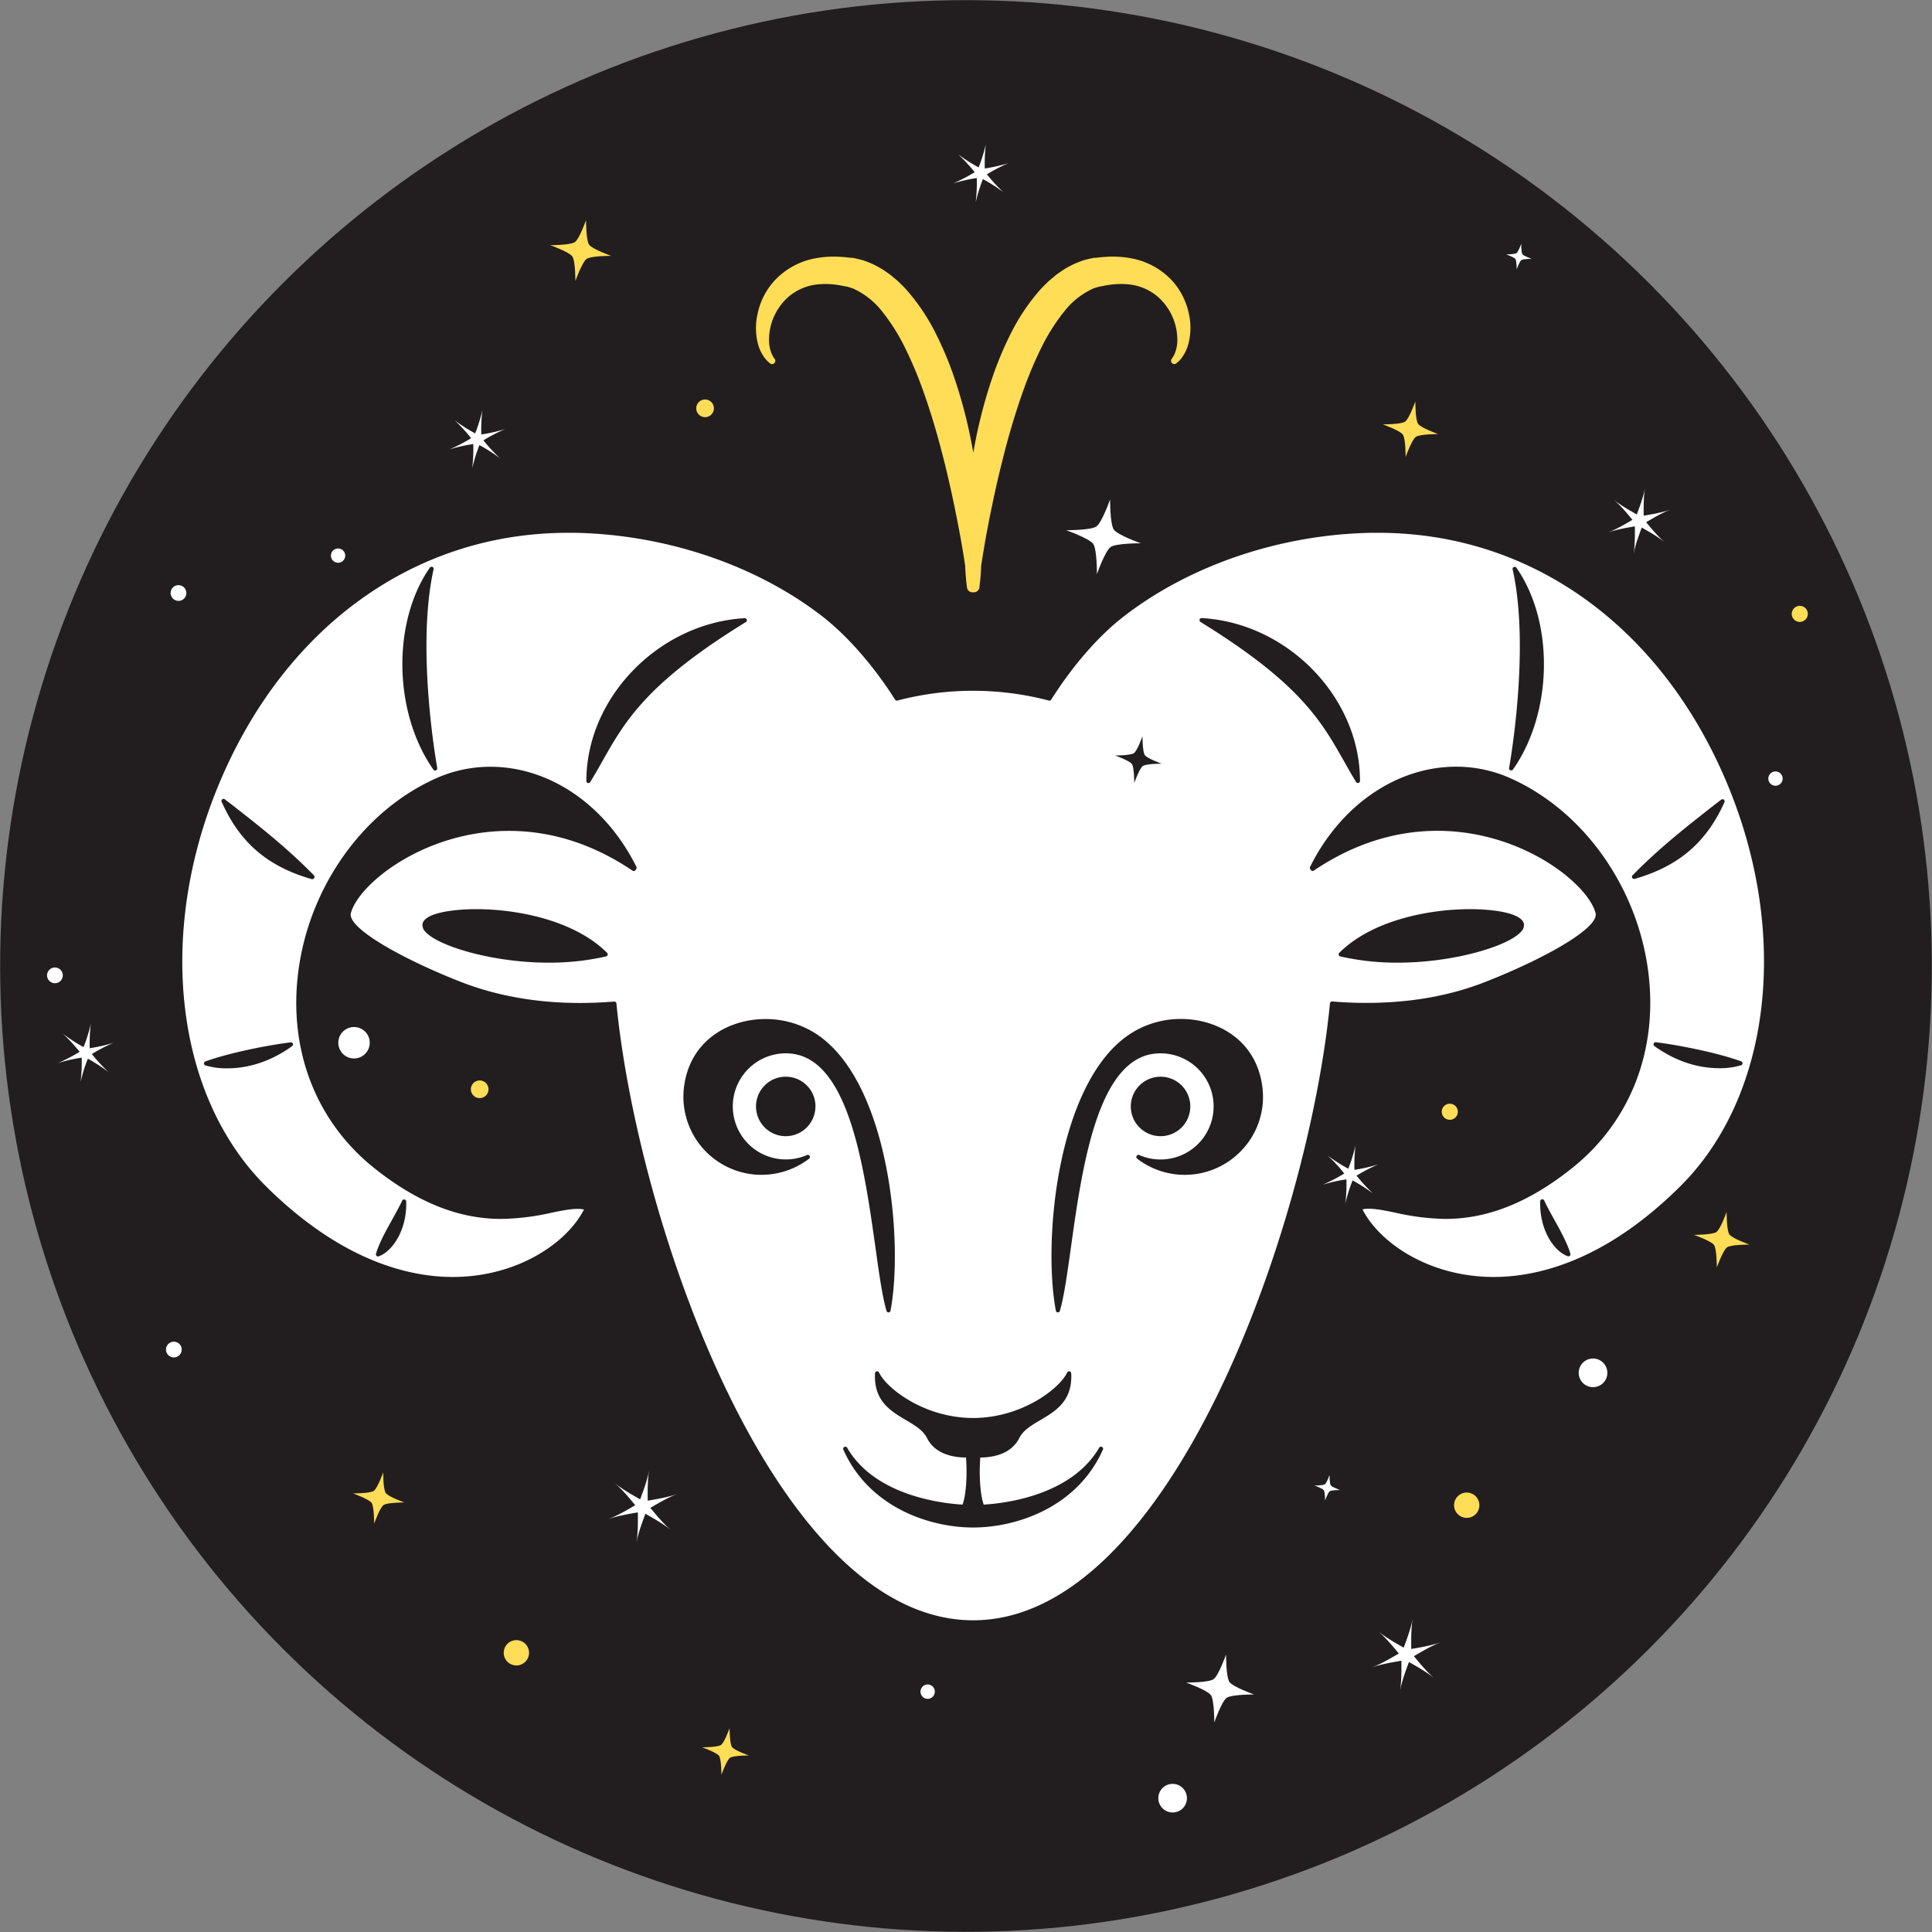 <svg xmlns="http://www.w3.org/2000/svg" viewBox="0 0 832.13 832.13"><rect x="0" y="0" width="832.13" height="832.13" fill="#808080" stroke="none"/><defs><style>.cls-1,.cls-6{fill:#221e1f;}.cls-2{fill:#fff;}.cls-2,.cls-3,.cls-4,.cls-6{fill-rule:evenodd;}.cls-3{fill:#FFDD57;}.cls-4,.cls-5{fill:#FFDD57;}</style></defs><title>Element 1</title><g id="Ebene_2" data-name="Ebene 2"><g id="Layer_3" data-name="Layer 3"><circle class="cls-1" cx="416.06" cy="416.06" r="415.99" transform="translate(-172.34 416.06) rotate(-45)"/><path class="cls-2" d="M643.37,550h0c18.74,0,47.9-6.79,80.38-39.09,38.89-38.68,47.15-108,20.56-172.42-28.16-68.25-84.46-109-150.59-109-1.06,0-2.14,0-3.2,0-38.89.73-77.6,13.77-106.19,35.77-11,8.43-22.18,21.25-31.57,36.08a.91.91,0,0,1-1,.4,128.18,128.18,0,0,0-65.24,0,.92.92,0,0,1-1-.4c-9.22-14.58-20.75-27.73-31.61-36.08-28.55-22-67.24-35-106.14-35.77l-3.2,0c-66.13,0-122.43,40.74-150.59,109-26.59,64.45-18.34,133.74,20.55,172.42C147.06,543.17,176.21,550,195,550c27.6,0,49.07-14.46,56.52-29.05-3.27-.74-8.1.16-13.88,1.36A103.77,103.77,0,0,1,215.8,525c-18.21,0-36-7.11-54.41-21.73-25.17-20-37.19-50.81-32.95-84.48,4.6-36.64,27.85-69.41,59.22-83.49a57.14,57.14,0,0,1,23.55-5.05c25.56,0,49.66,16.52,62.9,43.11a.92.92,0,0,1-.06.91l-.33.49a.91.91,0,0,1-.58.39,1,1,0,0,1-.69-.14c-16.85-11.37-34.76-17.14-53.22-17.14-36.54,0-64.85,22.94-68.1,35.42-1.71,6.58,23.23,20.21,47.56,29.7,15.27,5.94,32.48,9,51.15,9,4.82,0,9.76-.21,14.68-.61h.08a.9.9,0,0,1,.9.82c9.3,95.35,68.59,265.67,153.65,265.67S563.49,527.51,572.83,432.16a.89.89,0,0,1,1-.81c4.93.4,9.86.61,14.68.61,18.68,0,35.88-3,51.11-9,24.35-9.48,49.31-23.11,47.6-29.7-3.24-12.48-31.57-35.42-68.11-35.42-18.47,0-36.39,5.77-53.25,17.14a.9.9,0,0,1-.71.13.93.93,0,0,1-.59-.43l-.28-.49a.88.88,0,0,1,0-.86c13.23-26.59,37.33-43.11,62.89-43.11a57.11,57.11,0,0,1,23.55,5.05c31.37,14.08,54.62,46.85,59.23,83.49,4.23,33.67-7.78,64.46-33,84.48C658.54,517.9,640.74,525,622.53,525a103.87,103.87,0,0,1-21.8-2.75c-5.79-1.2-10.62-2.1-13.9-1.36C594.29,535.49,615.79,550,643.37,550Zm-481.43-10c1.32-4.54,4.18-9.68,6.93-14.64,1.61-2.9,3.13-5.63,4.35-8.22a.91.91,0,0,1,1-.51.93.93,0,0,1,.73.86c.41,11.92-5.69,21.37-11.82,23.62a.85.85,0,0,1-.31.06.93.93,0,0,1-.88-1.17Zm-36.14-89.4c-10.94,7.88-21.17,9.54-27.83,9.54h0a31.48,31.48,0,0,1-9.51-1.26.9.9,0,0,1-.61-.85.88.88,0,0,1,.6-.86c10.07-3.64,26.44-6.95,36.72-8.21a.9.9,0,0,1,1,.57A.91.91,0,0,1,125.8,450.54Zm9.52-72.38a.91.91,0,0,1-.78.44.78.78,0,0,1-.26,0c-19-5.46-30.89-15.66-38.69-33.06A.91.91,0,0,1,97,344.41l2.63,2c12.82,10,23.88,18.71,35.57,30.59A.92.92,0,0,1,135.32,378.16Zm52.46-46.4a.91.91,0,0,1-.35.07.92.92,0,0,1-.75-.39C169.47,307,168.78,268,185.13,244.5a.91.91,0,0,1,1.11-.32.9.9,0,0,1,.52,1c-7.7,34.4,1.47,85,1.56,85.55A.91.91,0,0,1,187.78,331.76Zm73.94,79.48a.92.92,0,0,1-.67.64,109.92,109.92,0,0,1-24.82,2.69h0c-23.92,0-47.8-7.12-53.16-13.49a3.87,3.87,0,0,1-1.1-3.14c.81-4.74,13-6.42,23.15-6.42,18.19,0,42.55,5,56.38,18.83A.91.91,0,0,1,261.72,411.24Zm315.12-.89c13.83-13.88,38.2-18.83,56.38-18.83,10.18,0,22.35,1.68,23.16,6.42a3.91,3.91,0,0,1-1.13,3.15c-5.38,6.36-29.26,13.48-53.14,13.48a110,110,0,0,1-24.83-2.69.92.92,0,0,1-.67-.64A.91.91,0,0,1,576.84,410.35ZM259.41,327.92c-1.64,2.9-3.33,5.89-5.18,8.9a.9.9,0,0,1-.77.44,1,1,0,0,1-.25,0,.92.92,0,0,1-.66-.88c0-35.92,31.21-68,68.15-70.12a.87.87,0,0,1,.92.63.91.91,0,0,1-.39,1.05C278.42,294.29,269.19,310.63,259.41,327.92Zm91.71,150.15a12.79,12.79,0,0,1-12.7,11.29,13.08,13.08,0,0,1-1.53-.09,12.81,12.81,0,1,1,11.62-20.62A12.61,12.61,0,0,1,351.12,478.07Zm-9.95-24.22a21.77,21.77,0,0,0-2.79-.17,22.85,22.85,0,1,0,9.19,43.81.91.91,0,0,1,1.15.37.93.93,0,0,1-.23,1.19,33.77,33.77,0,0,1-24.59,6.71,33.64,33.64,0,0,1-29.31-37.42c2.47-20.33,19.39-29.43,35.06-29.43a40.12,40.12,0,0,1,21.21,5.95c32,20,38.39,89.52,32.7,119.66a.92.92,0,0,1-.85.75h0a.91.91,0,0,1-.87-.66c-1.81-6.09-3.18-15.9-4.77-27.27C372.27,503.37,365.77,456.85,341.17,453.85ZM475,624.43c-11,24.71-37,33.48-55.88,33.48s-44.88-8.77-55.85-33.48a.91.91,0,0,1,1.62-.83c11.94,20.48,40.25,23.89,49.7,24.45,1.48-4.09,2.08-12.33,1.48-20.29h0c-4.72,0-13.16-1.09-16.78-8.35-1.69-3.4-5.29-5.53-9.11-7.78-6.52-3.85-13.92-8.21-13.3-20.14a.91.91,0,0,1,1.73-.34c3.33,7,19.73,19.59,40.52,19.59s37.21-12.56,40.51-19.59a.91.91,0,0,1,1-.51.93.93,0,0,1,.74.85c.64,11.93-6.76,16.3-13.28,20.15-3.81,2.25-7.41,4.37-9.1,7.77-3.66,7.26-12.08,8.35-16.78,8.35h0c-.6,8,0,16.2,1.48,20.29,9.44-.56,37.71-4,49.7-24.45a.91.91,0,0,1,1.62.83Zm14.79-155.79a12.81,12.81,0,1,1,11.63,20.63,13.34,13.34,0,0,1-1.53.09,12.8,12.8,0,0,1-10.1-20.72Zm47,24.48a33.66,33.66,0,0,1-47,5.93.91.91,0,0,1-.22-1.19.9.9,0,0,1,1.14-.37,22.86,22.86,0,1,0,9.16-43.81,21.92,21.92,0,0,0-2.8.17c-24.59,3-31.09,49.58-35.84,83.6-1.58,11.32-2.95,21.09-4.74,27.16a.91.91,0,0,1-.87.66h0a.92.92,0,0,1-.85-.74c-5.73-30.12.62-99.66,32.69-119.66a39.94,39.94,0,0,1,21.18-6c15.67,0,32.6,9.1,35.09,29.43A33.4,33.4,0,0,1,536.82,493.12Zm48.3-155.89-.24,0a.9.9,0,0,1-.78-.44c-1.85-3-3.54-6-5.18-8.9-9.77-17.29-19-33.63-61.82-60a.93.93,0,0,1-.39-1.05.87.87,0,0,1,.92-.63c37,2.08,68.16,34.2,68.16,70.12A.92.92,0,0,1,585.12,337.23Zm66.53-5.79a.89.89,0,0,1-.74.39.84.84,0,0,1-.35-.07.9.9,0,0,1-.55-1c.1-.51,9.26-51.16,1.52-85.54a.91.91,0,0,1,.52-1,.92.92,0,0,1,1.12.32C669.5,268,668.83,307,651.65,331.44ZM749.9,457.11a.9.9,0,0,1,0,1.71,31.48,31.48,0,0,1-9.51,1.26c-6.66,0-16.9-1.65-27.84-9.54a.91.91,0,0,1,.64-1.64C723.48,450.17,739.85,453.48,749.9,457.11Zm-45.85-78.55a.73.73,0,0,1-.25,0,.91.91,0,0,1-.65-1.55c11.69-11.88,22.76-20.55,35.58-30.59l2.62-2a.92.92,0,0,1,1.13,0,.89.89,0,0,1,.26,1.09C734.94,362.9,723,373.1,704.05,378.56ZM663.38,517.43a.91.91,0,0,1,1.74-.35c1.23,2.65,2.78,5.46,4.43,8.43,2.71,4.89,5.51,10,6.84,14.43a.91.91,0,0,1-.25.92.92.92,0,0,1-.62.25.87.87,0,0,1-.32-.06C669.07,538.81,663,529.37,663.38,517.43Z"/><path class="cls-3" d="M637.1,649.24a5.45,5.45,0,1,1-4.43-6.3A5.45,5.45,0,0,1,637.1,649.24Z"/><path class="cls-3" d="M227.78,712.82a5.45,5.45,0,1,1-4.42-6.31A5.45,5.45,0,0,1,227.78,712.82Z"/><path class="cls-2" d="M470.88,234.28c-1.67-2.37-11.66-5.92-11.66-5.92s10.6.07,13-1.6,5.91-11.66,5.91-11.66-.06,10.61,1.6,13S491.37,234,491.37,234s-10.6-.07-13,1.6-5.91,11.66-5.91,11.66.06-10.61-1.6-13Z"/><path class="cls-4" d="M246.51,110.44c-1.36-1.94-9.51-4.83-9.51-4.83s8.65,0,10.59-1.31,4.83-9.51,4.83-9.51-.06,8.65,1.3,10.59,9.51,4.83,9.51,4.83-8.65-.06-10.58,1.3-4.83,9.52-4.83,9.52.05-8.65-1.31-10.59Z"/><path class="cls-4" d="M160.06,647.31c-1.15-1.63-8-4.07-8-4.07s7.29,0,8.92-1.1,4.07-8,4.07-8-.05,7.29,1.1,8.92,8,4.06,8,4.06-7.29,0-8.92,1.1-4.07,8-4.07,8,0-7.28-1.09-8.91Z"/><path class="cls-2" d="M34.27,453a72,72,0,0,0-7.11-7.7A71.35,71.35,0,0,0,36,451a71.91,71.91,0,0,0,3.11-10,71.22,71.22,0,0,0-.47,10.47,70.78,70.78,0,0,0,10.22-2.3,69.3,69.3,0,0,0-9.3,4.82,71.51,71.51,0,0,0,7.1,7.7A71.53,71.53,0,0,0,37.83,456a70.17,70.17,0,0,0-3.12,10,71.63,71.63,0,0,0,.48-10.46A70.48,70.48,0,0,0,25,457.84a70,70,0,0,0,9.3-4.82Z"/><path class="cls-2" d="M579,505.44a70.05,70.05,0,0,0-7.11-7.7,70.8,70.8,0,0,0,8.83,5.64,71.6,71.6,0,0,0,3.11-10,71.22,71.22,0,0,0-.47,10.47,71.35,71.35,0,0,0,10.22-2.31,71.89,71.89,0,0,0-9.3,4.82,69.56,69.56,0,0,0,7.1,7.7,71,71,0,0,0-8.82-5.64,69.71,69.71,0,0,0-3.12,10,71.71,71.71,0,0,0,.48-10.46,70.19,70.19,0,0,0-10.22,2.3,72,72,0,0,0,9.3-4.82Z"/><path class="cls-2" d="M419.79,74.16a71,71,0,0,0-7.11-7.7,69.55,69.55,0,0,0,8.83,5.64,69.73,69.73,0,0,0,3.11-10,71.22,71.22,0,0,0-.47,10.47,71.35,71.35,0,0,0,10.22-2.31,70.15,70.15,0,0,0-9.3,4.83,71.92,71.92,0,0,0,7.1,7.69,71,71,0,0,0-8.82-5.64,71.1,71.1,0,0,0-3.12,10,70.22,70.22,0,0,0,.48-10.46A70.78,70.78,0,0,0,410.49,79a71.29,71.29,0,0,0,9.3-4.82Z"/><path class="cls-2" d="M202.93,188.73a68.5,68.5,0,0,0-7.1-7.7,70.8,70.8,0,0,0,8.83,5.64,71.6,71.6,0,0,0,3.11-10,69.67,69.67,0,0,0-.47,10.46,70.78,70.78,0,0,0,10.22-2.3,70.57,70.57,0,0,0-9.3,4.82,68.5,68.5,0,0,0,7.1,7.7,70.8,70.8,0,0,0-8.83-5.64,71.6,71.6,0,0,0-3.11,10,69.67,69.67,0,0,0,.47-10.46,69.35,69.35,0,0,0-10.22,2.3,71.89,71.89,0,0,0,9.3-4.82Z"/><path class="cls-2" d="M273.6,648.31c0,.05-5-6.35-8.75-9.47,3.73,3.12,10.91,6.93,10.87,6.94s3-7.52,3.83-12.31c-.84,4.79-.55,12.91-.58,12.88s8-1.16,12.57-2.83c-4.56,1.67-11.45,6-11.44,5.93s5,6.36,8.74,9.48c-3.72-3.12-10.9-6.93-10.86-6.95s-3,7.53-3.83,12.31c.84-4.78.55-12.9.58-12.88s-8,1.17-12.58,2.84c4.57-1.67,11.46-6,11.45-5.94Z"/><path class="cls-2" d="M602.47,712.19s-5-6.36-8.75-9.48c3.73,3.12,10.91,6.93,10.87,6.95s3-7.53,3.83-12.31c-.84,4.78-.55,12.91-.58,12.88s8-1.17,12.57-2.84c-4.56,1.67-11.45,6-11.44,5.94s5,6.35,8.74,9.47c-3.72-3.12-10.9-6.93-10.86-6.94s-3,7.52-3.83,12.31c.83-4.79.54-12.91.58-12.88s-8,1.17-12.58,2.83c4.57-1.66,11.45-6,11.45-5.93Z"/><path class="cls-2" d="M78.22,581.85a3.39,3.39,0,1,1-2.76-3.92A3.39,3.39,0,0,1,78.22,581.85Z"/><path class="cls-2" d="M27,420.68a3.39,3.39,0,1,1-2.75-3.92A3.39,3.39,0,0,1,27,420.68Z"/><path class="cls-2" d="M80.22,256a3.39,3.39,0,1,1-2.75-3.92A3.39,3.39,0,0,1,80.22,256Z"/><path class="cls-2" d="M159.15,450.29a6.77,6.77,0,1,1-5.5-7.84A6.78,6.78,0,0,1,159.15,450.29Z"/><path class="cls-3" d="M210.35,469.82a3.8,3.8,0,1,1-3.09-4.4A3.81,3.81,0,0,1,210.35,469.82Z"/><path class="cls-3" d="M307.42,176.53a3.8,3.8,0,1,1-3.09-4.4A3.79,3.79,0,0,1,307.42,176.53Z"/><path class="cls-2" d="M521.49,730.08c-1.52-2.16-10.61-5.39-10.61-5.39s9.65.06,11.81-1.45,5.39-10.62,5.39-10.62-.06,9.66,1.45,11.82,10.62,5.39,10.62,5.39-9.65-.07-11.82,1.45S523,741.9,523,741.9s.06-9.66-1.46-11.82Z"/><path class="cls-4" d="M309.72,756.28c-1.05-1.48-7.3-3.7-7.3-3.7s6.64,0,8.12-1,3.7-7.29,3.7-7.29,0,6.63,1,8.11,7.3,3.71,7.3,3.71-6.64-.05-8.12,1-3.7,7.29-3.7,7.29,0-6.63-1-8.12Z"/><path class="cls-4" d="M604.22,187.18c-1.24-1.77-8.66-4.4-8.66-4.4s7.88.05,9.64-1.19,4.4-8.66,4.4-8.66-.05,7.88,1.19,9.64,8.66,4.4,8.66,4.4-7.88-.05-9.64,1.19-4.4,8.66-4.4,8.66.05-7.88-1.19-9.64Z"/><path class="cls-4" d="M738.27,536.25c-1.24-1.76-8.66-4.39-8.66-4.39s7.88,0,9.64-1.19,4.4-8.66,4.4-8.66,0,7.87,1.19,9.64,8.66,4.4,8.66,4.4-7.88-.06-9.64,1.18-4.4,8.66-4.4,8.66,0-7.87-1.19-9.64Z"/><path class="cls-2" d="M703.1,223.89s-4.57-5.79-8-8.63c3.39,2.84,9.93,6.31,9.89,6.32s2.73-6.85,3.49-11.2c-.76,4.35-.5,11.75-.53,11.72s7.3-1.06,11.45-2.58C715.29,221,709,225,709,224.93s4.57,5.78,8,8.62c-3.39-2.84-9.93-6.31-9.89-6.32s-2.72,6.85-3.49,11.21c.77-4.36.5-11.76.53-11.73s-7.29,1.06-11.45,2.58c4.16-1.52,10.43-5.44,10.42-5.4Z"/><path class="cls-2" d="M767.75,335.88a3.08,3.08,0,1,1-2.51-3.57A3.08,3.08,0,0,1,767.75,335.88Z"/><path class="cls-2" d="M148.65,239.85a3.08,3.08,0,1,1-2.5-3.57A3.08,3.08,0,0,1,148.65,239.85Z"/><path class="cls-2" d="M402.6,729.14a3.09,3.09,0,1,1-2.51-3.57A3.1,3.1,0,0,1,402.6,729.14Z"/><path class="cls-2" d="M692.21,592.36a6.17,6.17,0,1,1-5-7.14A6.18,6.18,0,0,1,692.21,592.36Z"/><path class="cls-2" d="M511.13,775.56a6.16,6.16,0,1,1-5-7.14A6.17,6.17,0,0,1,511.13,775.56Z"/><path class="cls-3" d="M627.85,479.43a3.46,3.46,0,1,1-2.81-4A3.46,3.46,0,0,1,627.85,479.43Z"/><path class="cls-3" d="M778.59,265a3.46,3.46,0,1,1-2.81-4A3.45,3.45,0,0,1,778.59,265Z"/><path class="cls-2" d="M652.72,111.57c-.57-.82-4-2-4-2s3.65,0,4.46-.55,2-4,2-4,0,3.64.54,4.46,4,2,4,2-3.64,0-4.46.55-2,4-2,4,0-3.64-.55-4.45Z"/><path class="cls-2" d="M570.17,641.84c-.57-.81-4-2-4-2s3.64,0,4.46-.55,2-4,2-4,0,3.65.55,4.46,4,2,4,2-3.64,0-4.45.55-2,4-2,4,0-3.64-.55-4.46Z"/><path class="cls-5" d="M512.09,135.31A30.36,30.36,0,0,0,505,121.07a31.76,31.76,0,0,0-16.83-9.62,43.14,43.14,0,0,0-10.45-.9l-2.8.16-2.36.26-.59.07-.29,0h-.07l-.28,0-.18,0-1.44.32c-1,.23-1.94.43-2.88.71a37.88,37.88,0,0,0-10.5,5.31,21.21,21.21,0,0,0-2.31,1.75l-2.23,1.85c-1.34,1.33-2.77,2.64-4,4.07a88.22,88.22,0,0,0-12.31,18.37,147,147,0,0,0-8.24,19.71c-2.26,6.61-4.06,13.2-5.56,19.6-1,4.17-1.78,8.26-2.47,12.25-.7-4-1.5-8.08-2.48-12.25a202.52,202.52,0,0,0-5.56-19.6,145.75,145.75,0,0,0-8.24-19.71,87.44,87.44,0,0,0-12.31-18.37c-1.22-1.43-2.65-2.74-4-4.07l-2.22-1.85a20.41,20.41,0,0,0-2.32-1.75,37.82,37.82,0,0,0-10.49-5.31c-.95-.28-1.93-.48-2.89-.71l-1.44-.32-.18,0-.27,0h-.08l-.29,0-.59-.07-2.36-.26-2.79-.16a43.18,43.18,0,0,0-10.46.9,31.79,31.79,0,0,0-16.83,9.62,30.36,30.36,0,0,0-7.14,14.24,27.4,27.4,0,0,0,0,12,17.7,17.7,0,0,0,3.27,7.09,9.94,9.94,0,0,0,1.44,1.52l.53.48a1.41,1.41,0,0,0,2-2,11.5,11.5,0,0,1-1.06-1.85,15.12,15.12,0,0,1-1.23-5.95,24.81,24.81,0,0,1,8.66-19,22.93,22.93,0,0,1,12.29-5.11,35.06,35.06,0,0,1,7.58.1l1.84.26,2.29.45.58.12.29,0,.07,0-.13,0,.11,0,.86.29c.58.19,1.16.33,1.74.55a33.23,33.23,0,0,1,12.63,10,84.87,84.87,0,0,1,9.9,15.77,169.69,169.69,0,0,1,7.55,17.93c2.19,6.11,4.14,12.24,5.86,18.26s3.22,11.89,4.56,17.51,2.51,11,3.5,15.91,1.89,9.52,2.6,13.57,1.27,7.52,1.71,10.43c.11,2.93.32,5.32.48,6.84s.27,2.47.27,2.47a2.44,2.44,0,0,0,2.11,2.15,2.25,2.25,0,0,0,.58,0h0a2.44,2.44,0,0,0,2.7-2.16s.09-.86.27-2.47.37-3.91.49-6.84c.43-2.91,1-6.41,1.7-10.43s1.58-8.62,2.6-13.57,2.16-10.3,3.51-15.91,2.82-11.5,4.55-17.51,3.67-12.15,5.86-18.26a171.81,171.81,0,0,1,7.55-17.93,84.91,84.91,0,0,1,9.91-15.77,33.23,33.23,0,0,1,12.63-10c.57-.22,1.16-.36,1.73-.55l.86-.29.11,0-.13,0,.07,0,.3,0,.58-.12,2.28-.45,1.85-.26a35,35,0,0,1,7.57-.1,22.93,22.93,0,0,1,12.29,5.11,24.81,24.81,0,0,1,8.66,19,14.94,14.94,0,0,1-1.23,5.95,11.5,11.5,0,0,1-1.06,1.85,1.41,1.41,0,0,0,2,2l.53-.48a9.05,9.05,0,0,0,1.44-1.52,17.57,17.57,0,0,0,3.27-7.09A27.4,27.4,0,0,0,512.09,135.31Z"/><path class="cls-6" d="M487.54,329.1c-1-1.49-7.29-3.7-7.29-3.7s6.63,0,8.12-1,3.7-7.3,3.7-7.3,0,6.64,1,8.12,7.29,3.7,7.29,3.7-6.63,0-8.12,1-3.7,7.3-3.7,7.3,0-6.64-1-8.12Z"/></g></g></svg>
